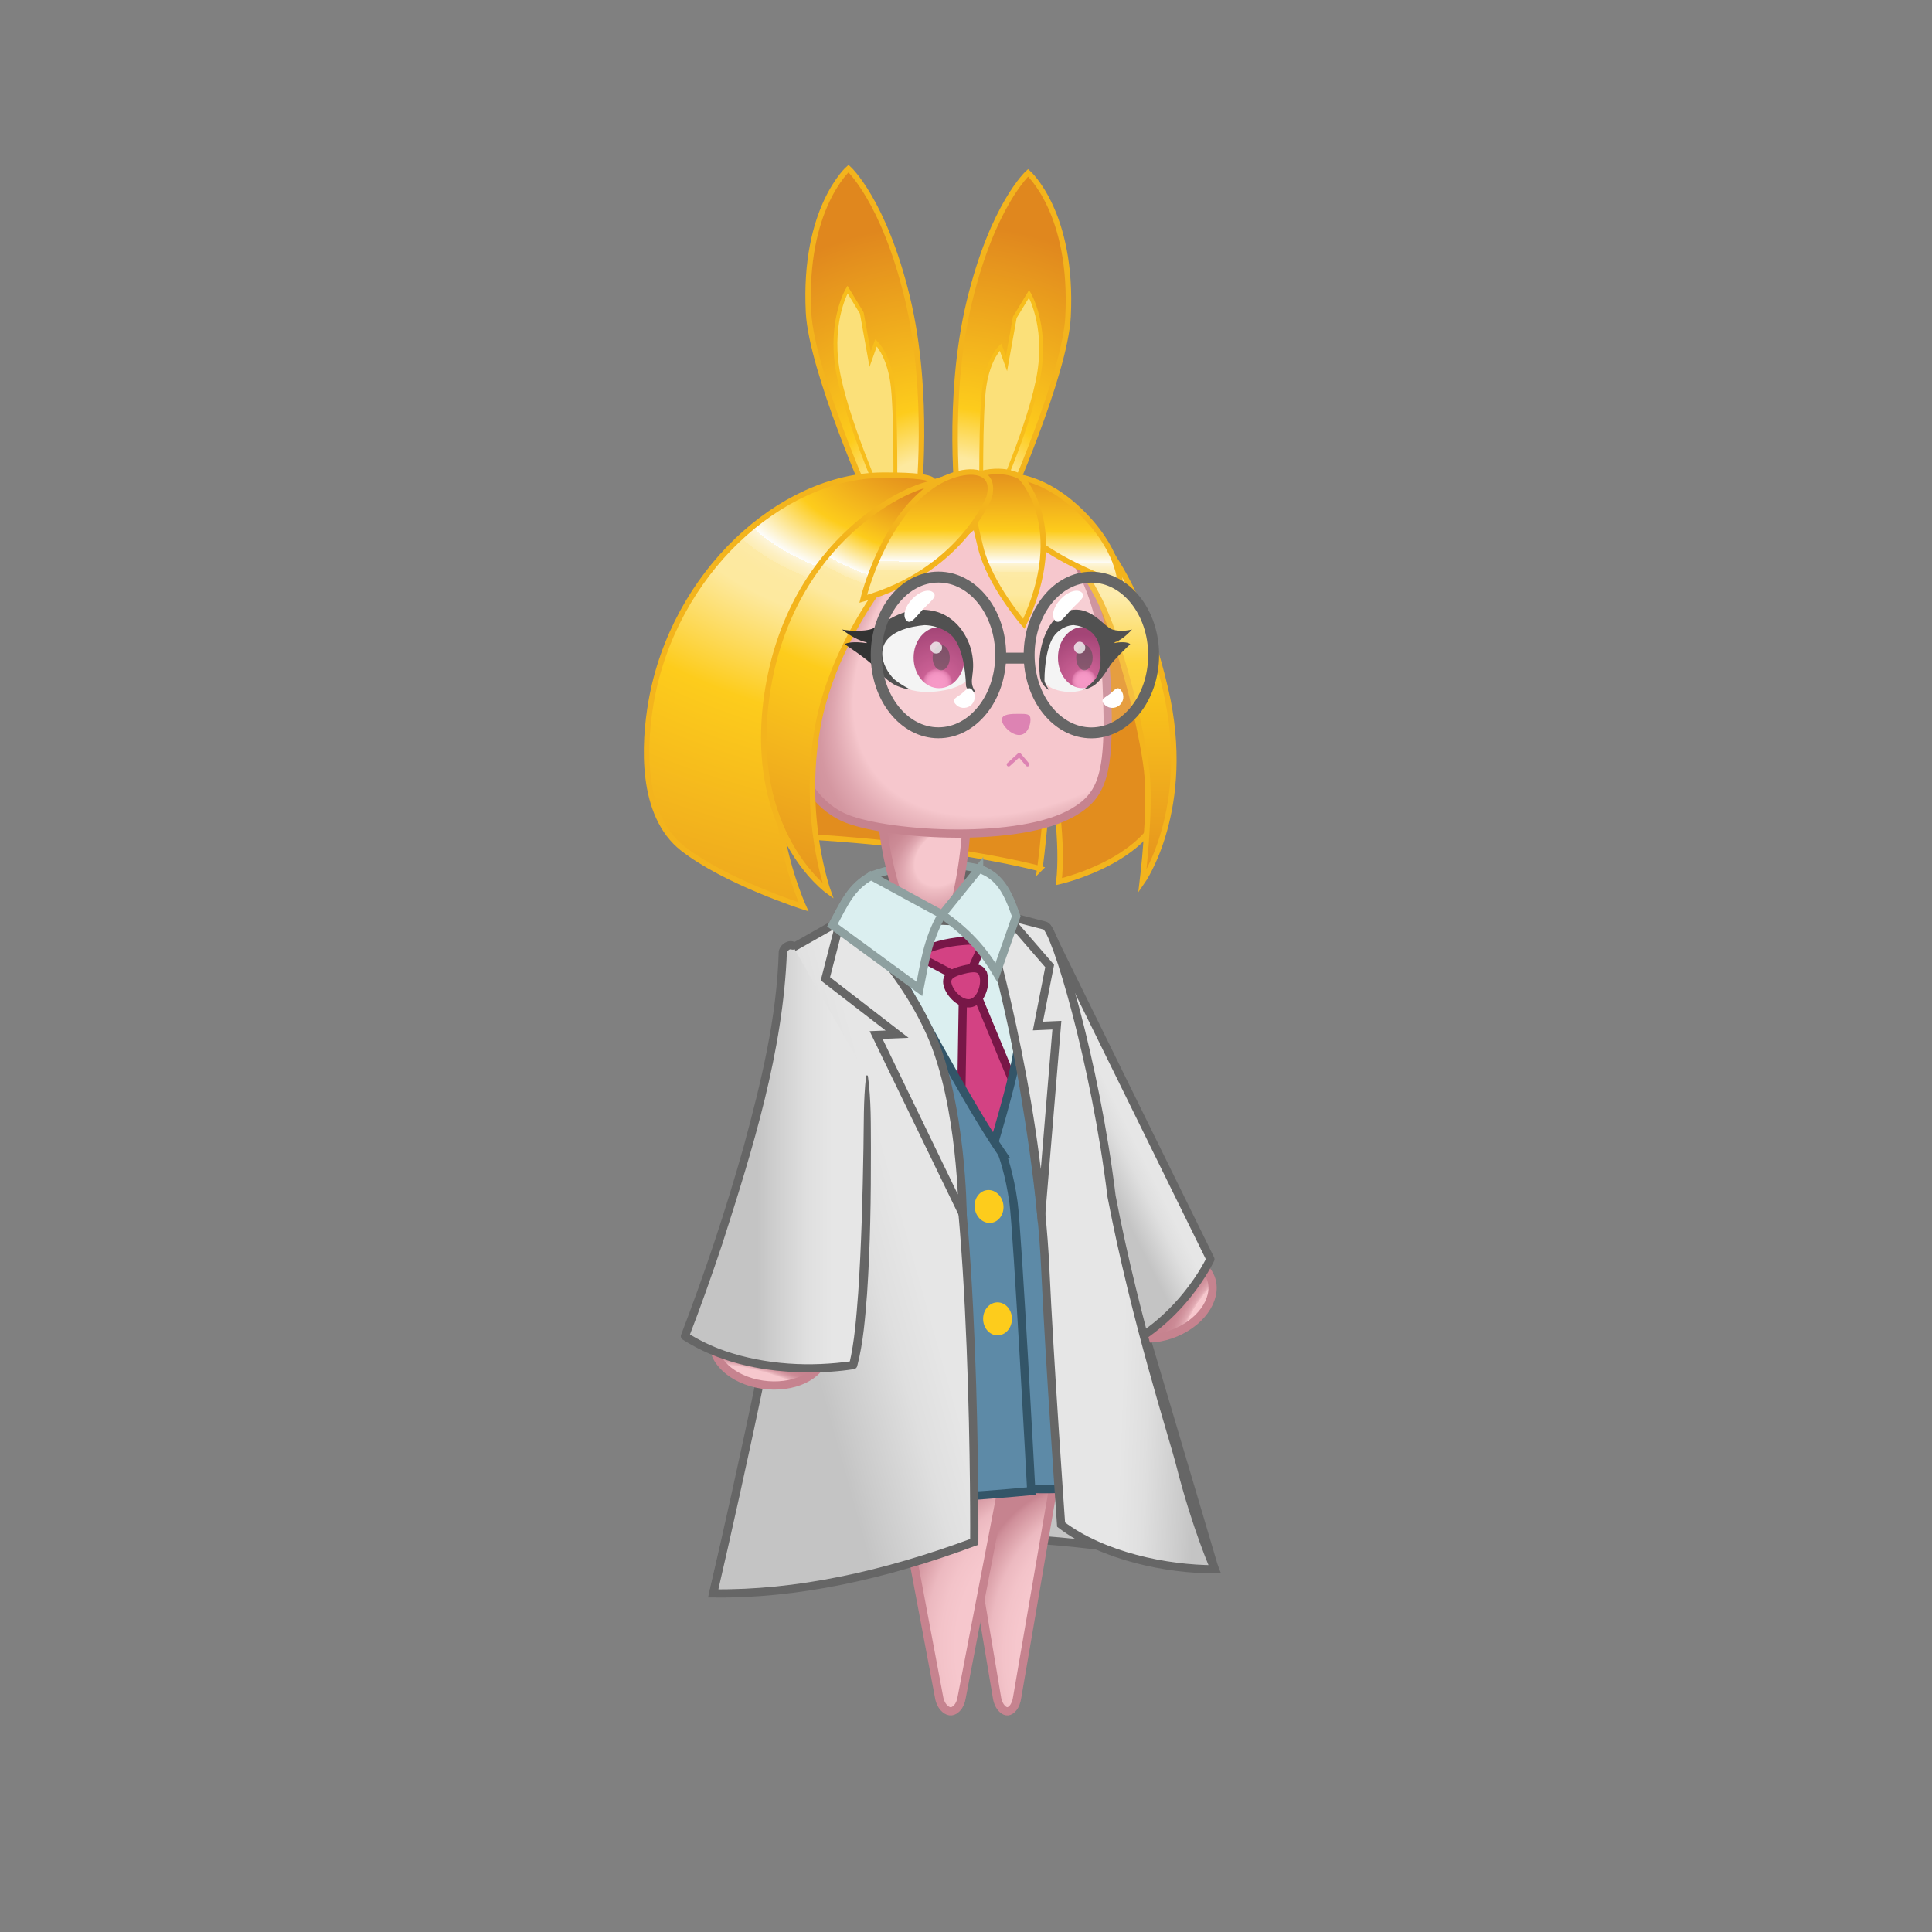 <?xml version="1.0" encoding="UTF-8"?><svg xmlns="http://www.w3.org/2000/svg" xmlns:xlink="http://www.w3.org/1999/xlink" viewBox="0 0 500 500"><rect x="0" y="0" width="500" height="500" fill="#808080" stroke="none"/><defs><style>.ag{fill:url(#k);}.ag,.ah,.ai,.aj,.ak,.al,.am,.an,.ao,.ap,.aq,.ar,.as,.at,.au,.av,.aw,.ax,.ay,.az,.ba,.bb,.bc,.bd,.be,.bf{stroke-miterlimit:10;}.ag,.ah,.ai,.aj,.am,.an,.ap,.ar,.bg,.av,.ax,.az,.bb,.bc,.bf{stroke-width:2.13px;}.ag,.ah,.an,.ap,.ax,.bb{stroke:#c6838f;}.ah{fill:url(#s);}.ai{fill:#5d8aa7;stroke:#335568;}.bh{stroke:#dd83b3;stroke-width:1px;}.bh,.aq{fill:none;}.bh,.bg{stroke-linecap:round;stroke-linejoin:round;}.aj{fill:#e6e6e6;}.aj,.am,.aq,.bg,.au,.av,.ay,.bf{stroke:#666;}.ak{fill:url(#aa);}.ak,.al,.ao,.as,.at,.aw,.ba,.be{stroke:#f3b41d;stroke-width:1.42px;}.al{fill:#e28d1e;}.bi{fill:url(#t);}.am{fill:url(#q);}.an{fill:url(#d);}.bj{fill:#fff;}.ao{fill:url(#x);}.ap{fill:url(#m);}.aq,.au,.ay{stroke-width:2.83px;}.bk{opacity:.8;}.bk,.bl{fill:#f2f2f2;}.ar,.ay{fill:#dbeff0;}.ar,.bc{stroke:#8ea0a0;}.bg{fill:url(#n);}.as{fill:url(#z);}.at{fill:url(#w);}.au{fill:rgba(255,255,255,.15);}.av{fill:url(#b);}.aw{fill:url(#y);}.bm,.bc{fill:#666;}.bn{fill:url(#ac);}.ax{fill:url(#j);}.bo,.bp{fill:#333;}.az{fill:#d34283;stroke:#771747;}.ba{fill:url(#h);}.bq{fill:#fdcc1c;}.bb{fill:url(#e);}.bd{fill:#fbe079;stroke:#f7bd1c;}.br{fill:url(#ad);}.bp{opacity:.54;}.bs{fill:#dd83b3;}.be{fill:url(#v);}.bf{fill:url(#p);}</style><linearGradient id="b" x1="247.95" y1="355.6" x2="248.84" y2="389.83" gradientUnits="userSpaceOnUse"><stop offset=".22" stop-color="#e6e6e6"/><stop offset=".49" stop-color="#dfdfdf"/><stop offset=".88" stop-color="#cbcbcb"/><stop offset="1" stop-color="#c4c4c4"/></linearGradient><radialGradient id="d" cx="264.06" cy="421.77" fx="216.56" fy="401.65" r="64.68" gradientTransform="translate(621.97 905.82) rotate(169.54) scale(1 1.28)" gradientUnits="userSpaceOnUse"><stop offset=".45" stop-color="#f6c7cd"/><stop offset=".48" stop-color="#f3c3c9"/><stop offset=".51" stop-color="#ecb9c0"/><stop offset=".53" stop-color="#e0a8b0"/><stop offset=".56" stop-color="#cf8f9a"/><stop offset=".57" stop-color="#c6838f"/></radialGradient><radialGradient id="e" cx="249.2" fx="201.7" gradientTransform="translate(634.39 908.52) rotate(170.64) scale(1.12 1.29) skewX(2.68)" xlink:href="#d"/><radialGradient id="h" cx="244.52" cy="142.66" fx="244.52" fy="142.66" r="84.74" gradientUnits="userSpaceOnUse"><stop offset=".03" stop-color="#e0871e"/><stop offset=".15" stop-color="#fdcc1c"/><stop offset=".22" stop-color="#fdfdfd"/><stop offset=".22" stop-color="#fdfbf4"/><stop offset=".22" stop-color="#fdf5da"/><stop offset=".23" stop-color="#fdf0c4"/><stop offset=".24" stop-color="#fdedb3"/><stop offset=".24" stop-color="#fdeaa7"/><stop offset=".26" stop-color="#fde9a0"/><stop offset=".29" stop-color="#fde99f"/><stop offset=".44" stop-color="#fdcc1c"/><stop offset="1" stop-color="#e0871e"/></radialGradient><radialGradient id="j" cx="245.54" cy="234.66" fx="235.81" fy="249.14" r="38.36" gradientTransform="translate(548.32 193.54) rotate(135.74) scale(1 .78)" gradientUnits="userSpaceOnUse"><stop offset=".21" stop-color="#f6c7cd"/><stop offset=".23" stop-color="#efbec4"/><stop offset=".3" stop-color="#e0a8b1"/><stop offset=".38" stop-color="#d497a1"/><stop offset=".48" stop-color="#cc8b96"/><stop offset=".62" stop-color="#c78490"/><stop offset="1" stop-color="#c6838f"/></radialGradient><radialGradient id="k" cx="271.91" cy="180.44" fx="205.62" fy="244.06" r="111.58" gradientTransform="translate(550.02 90.63) rotate(140.6) scale(1 .59)" gradientUnits="userSpaceOnUse"><stop offset=".64" stop-color="#f6c7cd"/><stop offset=".65" stop-color="#efbec4"/><stop offset=".68" stop-color="#e0a8b1"/><stop offset=".71" stop-color="#d497a1"/><stop offset=".76" stop-color="#cc8b96"/><stop offset=".82" stop-color="#c78490"/><stop offset="1" stop-color="#c6838f"/></radialGradient><radialGradient id="m" cx="343.61" cy="368.07" fx="343.61" fy="368.07" r="55.18" gradientTransform="translate(0 27.45) scale(1 .89)" gradientUnits="userSpaceOnUse"><stop offset=".71" stop-color="#f6c7cd"/><stop offset=".71" stop-color="#efbec4"/><stop offset=".72" stop-color="#e0a8b1"/><stop offset=".74" stop-color="#d497a1"/><stop offset=".76" stop-color="#cc8b96"/><stop offset=".79" stop-color="#c78490"/><stop offset=".87" stop-color="#c6838f"/></radialGradient><linearGradient id="n" x1="294.02" y1="287.81" x2="275.27" y2="297.19" gradientUnits="userSpaceOnUse"><stop offset=".17" stop-color="#e6e6e6"/><stop offset=".35" stop-color="#dfdfdf"/><stop offset=".61" stop-color="#cbcbcb"/><stop offset=".7" stop-color="#c4c4c4"/></linearGradient><linearGradient id="p" x1="235.17" y1="318.69" x2="203.47" y2="327.58" gradientUnits="userSpaceOnUse"><stop offset="0" stop-color="#e6e6e6"/><stop offset=".34" stop-color="#dfdfdf"/><stop offset=".84" stop-color="#cbcbcb"/><stop offset="1" stop-color="#c4c4c4"/></linearGradient><linearGradient id="q" x1="286.02" y1="321.01" x2="311.21" y2="321.9" xlink:href="#b"/><radialGradient id="s" cx="196.5" cy="376.96" fx="196.5" fy="376.96" r="13.01" gradientTransform="translate(-891.55 196.08) rotate(-67.68) scale(.9 2.84) skewX(13.85)" gradientUnits="userSpaceOnUse"><stop offset=".54" stop-color="#f6c7cd"/><stop offset=".55" stop-color="#efbec4"/><stop offset=".59" stop-color="#e0a8b1"/><stop offset=".64" stop-color="#d497a1"/><stop offset=".69" stop-color="#cc8b96"/><stop offset=".77" stop-color="#c78490"/><stop offset="1" stop-color="#c6838f"/></radialGradient><linearGradient id="t" x1="219.95" y1="299.36" x2="195.95" y2="299.36" gradientUnits="userSpaceOnUse"><stop offset=".19" stop-color="#e6e6e6"/><stop offset=".46" stop-color="#dfdfdf"/><stop offset=".87" stop-color="#cbcbcb"/><stop offset="1" stop-color="#c4c4c4"/></linearGradient><radialGradient id="v" cx="224.72" cy="196.51" fx="224.72" fy="1.91" r="208.97" gradientTransform="translate(17.13 77.09) rotate(9.68) scale(1 .42)" xlink:href="#h"/><radialGradient id="w" cx="215.48" cy="179.97" fx="215.48" fy="51.78" r="138.41" gradientTransform="translate(37.85 32.28) rotate(18.61) scale(1 .46)" xlink:href="#h"/><linearGradient id="x" x1="287.91" y1="120.03" x2="286.73" y2="237.37" gradientUnits="userSpaceOnUse"><stop offset="0" stop-color="#e0871e"/><stop offset=".15" stop-color="#fdcc1c"/><stop offset=".22" stop-color="#fdfdfd"/><stop offset=".22" stop-color="#fdfbf4"/><stop offset=".22" stop-color="#fdf5da"/><stop offset=".23" stop-color="#fdf0c4"/><stop offset=".24" stop-color="#fdedb3"/><stop offset=".24" stop-color="#fdeaa7"/><stop offset=".26" stop-color="#fde9a0"/><stop offset=".29" stop-color="#fde99f"/><stop offset=".44" stop-color="#fdcc1c"/><stop offset="1" stop-color="#e0871e"/></linearGradient><linearGradient id="y" x1="272.03" y1="119.88" x2="270.85" y2="237.21" xlink:href="#x"/><linearGradient id="z" x1="260.66" y1="119.76" x2="259.47" y2="237.1" xlink:href="#x"/><linearGradient id="aa" x1="240.07" y1="119.56" x2="238.89" y2="236.89" xlink:href="#x"/><radialGradient id="ac" cx="242.61" cy="176.85" fx="242.61" fy="176.85" r="14.69" gradientUnits="userSpaceOnUse"><stop offset="0" stop-color="#f587bd"/><stop offset=".13" stop-color="#f385bb"/><stop offset=".18" stop-color="#ee7eb5"/><stop offset=".21" stop-color="#e472aa"/><stop offset=".24" stop-color="#d7619b"/><stop offset=".26" stop-color="#c54b87"/><stop offset=".27" stop-color="#c04481"/><stop offset="1" stop-color="#93245e"/></radialGradient><radialGradient id="ad" cx="280.54" cy="176.25" fx="280.54" fy="176.25" r="12.16" xlink:href="#ac"/></defs><g id="a"><path class="av" d="M184.6,412.36s13.34-3.23,30.46-9.26c36.15-12.74,99,1.99,99,1.99l-46.33-156.39-44.83,3.53-38.31,160.13"/></g><g id="c"><path class="an" d="M245.85,366.9l12.13,72.23c.17,1.25.66,2.43,1.45,3.16.94.87,1.85.79,2.74-.28.57-.69.91-1.65,1.06-2.66l12.71-74.03-30.08,1.58Z"/><path class="bb" d="M229.42,366.9l13.59,72.23c.19,1.25.74,2.43,1.62,3.16,1.05.87,2.07.79,3.06-.28.64-.69,1.02-1.65,1.18-2.66l14.23-74.03-33.69,1.58Z"/></g><g id="f"><path class="al" d="M244.4,123.95s-11.21,4.52,6.69,25.43c16.96,19.81,25,59.99,22.96,78.79,0,0,20.06-4.5,26.04-17.33,0,0-.59-53.93-19.63-73.74s-36.06-13.14-36.06-13.14Z"/><path class="al" d="M269.11,224.81s-29.88-8.3-82.77-9.08c0,0-10.89-41,12.89-64.55s37.17-26.17,48.78-24.89c34.45,3.81,21.1,98.52,21.1,98.52Z"/></g><g id="g"><path class="ba" d="M248.06,131.14s-3.29-27.85,2.8-53.04,15.21-33.38,15.21-33.38c0,0,11.71,10.27,10.34,37.23-.77,15.15-15.97,49.25-15.97,49.25l-12.38-.07Z"/><path class="bd" d="M253.98,129.7s-.31-22.55.79-29.81,4.17-10.07,4.17-10.07l1.53,4.3,2.16-12,3.69-6.07s4.61,7.7,2.64,20.3-11.45,33.93-11.45,33.93l-3.53-.56Z"/><path class="ba" d="M237.6,130.04s3.29-27.85-2.8-53.04c-6.1-25.19-15.21-33.38-15.21-33.38,0,0-11.71,10.27-10.34,37.23.77,15.15,15.97,49.25,15.97,49.25l12.38-.07Z"/><path class="bd" d="M231.68,128.59s.31-22.55-.79-29.81-4.17-10.07-4.17-10.07l-1.53,4.3-2.16-12-3.69-6.07s-4.61,7.7-2.64,20.3c1.97,12.59,11.45,33.93,11.45,33.93l3.53-.56Z"/></g><g id="i"><path class="bc" d="M225.42,226.68s12.64-5.28,27.98-1.87l9.15,14.56s-4.88,3.21-18.16,4.03-25.88-2.27-25.88-2.27l6.9-14.44Z"/><path class="ax" d="M238.3,194.38s-5.78.22-9.11,7.11,1.78,33.11,9.11,43.11,14.23-32.01,11.31-42.89c-2.51-9.34-11.31-7.33-11.31-7.33Z"/><path class="ay" d="M218.52,241.12s3.85-1.63,12.74-2.81,26.81.3,32.89,1.41c0,0,7.11,33.11,4.3,55.48s-6.07,28.59-6.07,28.59c0,0-21.19-36.74-28-47.56s-15.85-35.11-15.85-35.11Z"/><path class="ag" d="M261.99,131.21s22.04,5.87,24.14,40.89c1.65,27.5-.3,33.35-8.28,38.08-13.78,8.15-47.26,6.07-58.52,1.78s-16.96-19.53-17.78-34.52c-1.43-26.18,10.28-38.95,26.6-45.96s33.84-.26,33.84-.26Z"/><path class="az" d="M236.89,247.05l13.11,6.96,4.82-10.52s-9.78-1.04-17.93,3.56Z"/><polygon class="az" points="252.07 255.64 267.97 293.95 263 313.6 248.56 297.04 249.22 256.4 252.07 255.64"/><path class="az" d="M254.55,252.5c.6,2.37-.6,6.42-3.17,7.07s-5.55-2.35-6.14-4.72,1.41-3.21,3.98-3.86,4.74-.86,5.33,1.51Z"/><path class="ai" d="M260.15,239.14l9.52,1.23s1.32,15.8,2.19,20.19c.72,3.64,6.74,15.78,6.96,18.89s-1.33,16.89-1.33,16.89l22.6,85.11s-23.37,6.67-44.32,2.67l-.95-80.22s6.21-19.62,8.19-30-.54-21.65-.54-21.65l-2.31-13.1Z"/><path class="ai" d="M259.34,298.55s1.93,5.11,2.96,12.67,4.59,74.67,4.59,74.67c0,0-36.15,3.56-46.07,1.33l-9.93-2.22s15.92-70.67,17.26-81.56c-.82-6.11-2.77-11.6-4.81-21.63-.77-3.77,1.98-11.97,1.11-15.78-3.22-14.15-8.44-24.13-8.44-24.13l9.47-2.64c10.6,18.95,24.45,45.59,33.87,59.29Z"/><ellipse class="bq" cx="255.95" cy="312.26" rx="3.73" ry="4.27" transform="translate(-42.76 40.61) rotate(-8.38)"/><ellipse class="bq" cx="258.16" cy="341.32" rx="3.73" ry="4.27"/></g><g id="l"><path class="ap" d="M312.65,329.36c3.05,4.68-.1,11.36-7.04,14.9s-15.04,2.63-18.09-2.05c-3.05-4.68.1-11.36,7.04-14.9,6.94-3.55,15.04-2.63,18.09,2.05Z"/><path class="bg" d="M271.07,240.08l42.18,85.79s-7.81,16.93-25.57,24.21c0,0-16.02-43.31-19.7-66.61-2.33-14.76-5.01-39.84,3.1-43.39Z"/></g><g id="o"><path class="bf" d="M219.85,236.96s13.45,12.15,23.17,40.3,9.12,121.78,9.12,121.78c-23.52,8.75-46.14,13.62-67.56,13.33,0,0,18.07-77.63,19.85-98.96s-.3-67.56-.3-67.56l15.7-8.89Z"/><path class="am" d="M255.77,235.77l14.74,3.8c2.62.77,12.97,35.49,17.16,70.03,6.27,32.65,15.93,62.15,17.81,69.57,4.15,16.3,8.89,26.96,8.89,26.96-12.44,0-28.93-3.35-39.76-11.56,0,0-3.05-43.09-4.1-66.37-1.7-37.93-14.75-92.44-14.75-92.44Z"/><path class="aj" d="M218,236.33l-4.39,16.98,18.56,14.33-5.44.22,22.39,46.24s-.15-28.22-8.19-46.44-22.93-31.33-22.93-31.33Z"/><path class="aj" d="M269.47,314.11l4.05-48.8-4.91.22,3.04-15.53-11.29-13.04-5.97-1.54s11.85,39.34,15.08,78.69Z"/><path class="ar" d="M225.42,226.68l18.38,10c-3.8,6.45-4.6,13.08-5.85,19.26l-22.52-16.48c3.14-5.83,4.75-9.84,9.99-12.78Z"/><path class="ar" d="M253.4,224.81l-9.6,11.87c6.33,4.49,10.46,8.9,14.09,15.03l5.11-14.58c-2.26-6.52-4.29-10.4-9.6-12.31Z"/></g><g id="r"><path class="ah" d="M213.42,350.8c-1.01,5.33-8.23,8.71-16.13,7.54s-13.5-6.44-12.49-11.77,8.23-8.71,16.13-7.54,13.5,6.44,12.49,11.77Z"/><path class="bi" d="M224.37,278.48s.89,58.45-3.56,74.79c0,0-24.89,4.53-43.56-7.48,0,0,24.89-63.18,25.33-99.59,0,0,.85-2.04,2.52-1.5"/><path class="bm" d="M224.61,278.48c.87,6.24.74,12.5.78,18.76.02,12.52-.15,25.04-.99,37.55-.5,6.32-.96,12.59-2.56,18.79-.11.4-.44.69-.83.75-3.83.61-7.6.83-11.42.85-7.62,0-15.3-.99-22.53-3.51-3.63-1.24-7.12-2.91-10.37-4.98-.44-.28-.6-.82-.41-1.28,6.14-16,11.59-32.33,16.22-48.83,4.46-16.45,8.58-33.3,9.04-50.38.32-1.68,2.21-3.1,3.91-2.5,1.39.46.71,2.46-.66,2.02-.56-.21-1,.49-1.21.9,0,0,.08-.4.08-.4-.98,25.99-8.83,51.05-16.7,75.63-2.73,8.17-5.6,16.28-8.71,24.34,0,0-.41-1.28-.41-1.28,3.1,1.96,6.43,3.56,9.92,4.76,10.47,3.57,21.98,4.15,32.87,2.57,0,0-.84.77-.84.77,1.39-5.91,1.83-12.18,2.31-18.37.83-12.44,1.15-24.93,1.36-37.4.12-6.24-.04-12.49.68-18.74.01-.26.45-.28.47,0h0Z"/></g><g id="u"><path class="be" d="M252.79,124.74c-2.99-1.45-6.46-1.52-9.6-.45-4.36,1.48,3.77-1.45-14.9-1.31-26.32.21-53.94,25.39-59.77,58.61-1.89,10.77-2.91,29.35,8.2,38.02s31.24,15.09,31.24,15.09c0,0-5.98-13.09-6.49-27.11-1.28-34.65,24.16-56.56,37.18-62.93,19.65-9.61,17.99-15.31,15.94-18.56-.33-.53-1-.99-1.8-1.38Z"/><path class="at" d="M245.57,131.49s-28.19,24.9-33.94,56.65c-4.22,23.35,2.66,42.46,2.66,42.46,0,0-21.06-14.99-15.78-50.89,5.96-40.52,37.51-54.69,43.76-54.69s3.3,6.46,3.3,6.46Z"/><path class="ao" d="M271.86,129.7c3.33.41,20.52,8.87,29.78,48.69,7.2,30.95-6,49.78-6,49.78,0,0,2.3-18.67,1.11-28.89s-6.86-33.97-12.76-45.1-15.46-24.89-12.13-24.48Z"/><path class="aw" d="M253.79,123.85s11.64-4.67,25.04,7.77c11.14,10.35,11.09,19.56,11.09,19.56,0,0-11.95-4-20.35-10s-15.78-17.33-15.78-17.33Z"/><path class="as" d="M264.18,123.5s12.58,12.66.79,37.95c0,0-8.81-10.17-11.17-19.72s-4.13-17.83-1.38-18.74c7.49-2.48,11.77.51,11.77.51Z"/><path class="ak" d="M256.06,128.47c-.16.65-7.98,19.61-32.67,26.51,0,0,4.9-20.46,17.97-29.35,2.18-1.48,4.64-2.57,6.92-3.1,4.99-1.16,9.15.3,7.77,5.94Z"/></g><g id="ab"><path class="bl" d="M239.03,159.66l-8.94,2.61s-2.92,5.61-1.8,9.56,5.52,7.61,12.68,7.22,9.5-3.11,9.5-3.11c0,0,.89-9.39-4.11-12.72s-7.33-3.56-7.33-3.56Z"/><ellipse class="bn" cx="243.03" cy="170.2" rx="6.59" ry="7.9"/><ellipse class="bp" cx="243.58" cy="170.2" rx="2.22" ry="3.27"/><path class="bo" d="M251.64,174.77c1.28-7.88-3.55-15.34-10.11-16.67-8.5-1.72-13.11,4.06-16.44,4.82-3.33.76-7.17,0-7.17,0,2.17,1.66,4.3,2.87,6.36,3.32,0,.07,0,.13,0,.2-.69-.11-1.43-.19-2.18-.22-2.83-.11-3.5.5-3.5.5,0,0,6,3.94,7.56,5.72,1.56,1.78,3.83,4.24,6.17,5.15,2.33.91,3.3.85,3.3.85,0,0-2.43-1.14-4.38-2.79-1.27-1.4-2.99-3.83-2.92-6.65.15-5.79,7.88-6.94,10.96-7.22,1.97.05,4.05.59,6.09,1.94,3.69,2.43,4.47,9.84,4.62,13.66.05,1.41,2.44,1.7,2.44,1.7-1.06-1.58-1.04-2.66-.78-4.31Z"/><circle class="bk" cx="242.28" cy="167.61" r="1.53"/><path class="bl" d="M278.62,159.66l6.74,2.61s1.7,5.61.85,9.56-4.57,7.61-9.97,7.22-6.25-3.11-6.25-3.11c0,0-.67-9.39,3.1-12.72s5.53-3.56,5.53-3.56Z"/><ellipse class="br" cx="280.12" cy="170.2" rx="6.32" ry="7.9"/><ellipse class="bp" cx="280.65" cy="170.2" rx="2.13" ry="3.27"/><ellipse class="bk" cx="279.4" cy="167.61" rx="1.47" ry="1.53"/><path class="bo" d="M290.02,166.21c-.53.03-1.06.11-1.55.22,0,0,0,0,0,0,0-.07-.01-.13-.01-.2,1.46-.44,2.97-1.66,4.51-3.32,0,0-2.71.76-5.07,0s-5.62-6.54-11.64-4.82c-4.64,1.33-8.06,8.78-7.16,16.67.2,2.71,2.43,3.83,2.43,3.83,0,0-1.22-1.75-1.22-2.5,0-3.82.63-9.95,3.24-12.38,1.45-1.35,2.92-1.89,4.31-1.94,2.18.28,6.45,1.24,6.9,7.02.28,3.56-.31,5.45-1.21,6.86-1.38,1.64-3.1,2.79-3.1,2.79,0,0,.69.06,2.34-.85,1.65-.91,3.26-3.37,4.36-5.15s5.35-5.72,5.35-5.72c0,0-.47-.61-2.48-.5Z"/><path class="bs" d="M266.69,186.27c0,1.51-.88,3.95-2.93,3.95s-4.48-2.43-4.48-3.95,2.44-1.53,4.48-1.53,2.93.02,2.93,1.53Z"/><polyline class="bh" points="261.03 197.86 263.79 195.35 265.91 197.86"/></g><g id="ae"><ellipse class="au" cx="282.45" cy="169.52" rx="16.11" ry="20.15"/><path class="bj" d="M238.94,157.59c-1.9,2.01-3.17,4.12-4.3,3.05s-.51-3.57,1.4-5.58,4.37-2.78,5.5-1.7-.7,2.22-2.6,4.24Z"/><path class="bj" d="M248.73,179.63c1.23-.97,1.96-2.23,2.93-1.01s.75,3-.48,3.97-3.01.76-3.97-.46.29-1.54,1.52-2.51Z"/><path class="bj" d="M277.39,157.59c-1.9,2.01-3.17,4.12-4.3,3.05s-.51-3.57,1.4-5.58c1.9-2.01,4.37-2.78,5.5-1.7s-.7,2.22-2.6,4.24Z"/><path class="bj" d="M287.18,179.63c1.23-.97,1.96-2.23,2.93-1.01s.75,3-.48,3.97-3.01.76-3.97-.46.29-1.54,1.52-2.51Z"/><ellipse class="au" cx="242.87" cy="169.5" rx="16.11" ry="20.15"/><line class="aq" x1="258.97" y1="170.33" x2="266.34" y2="170.33"/></g></svg>